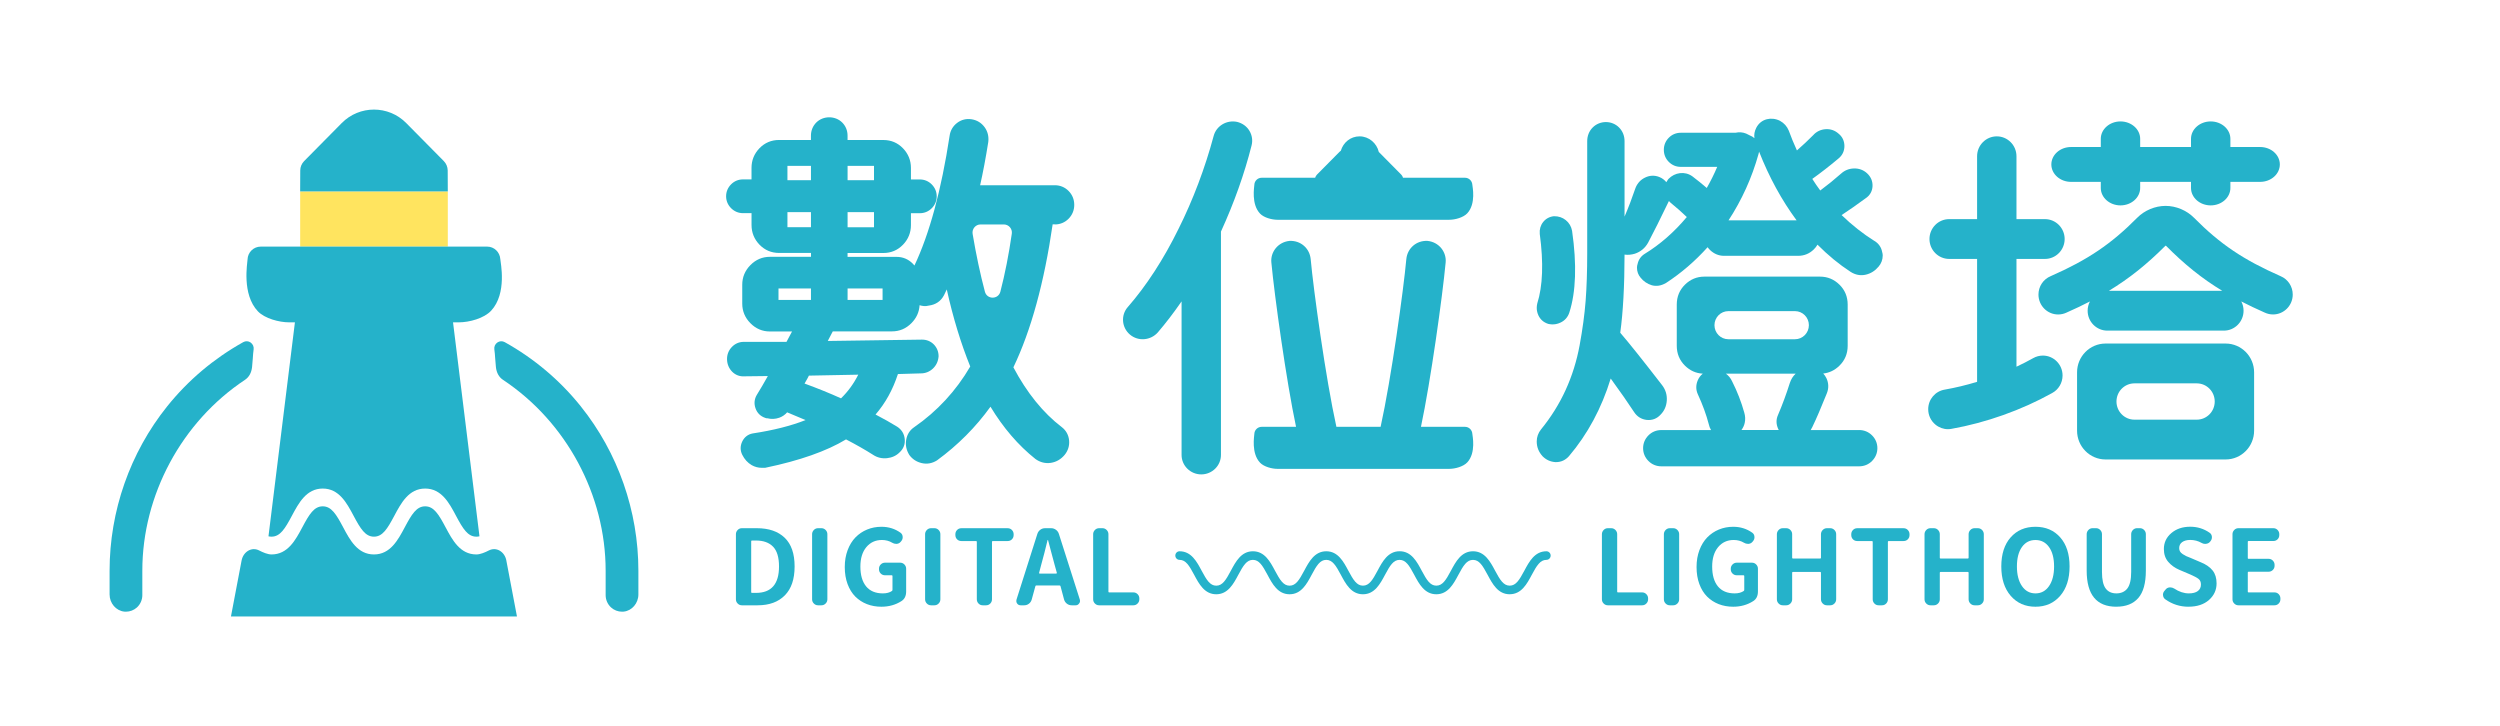 <svg width="365" height="106" viewBox="0 0 365 106" fill="none" xmlns="http://www.w3.org/2000/svg">
<g clip-path="url(#clip0_12_3678)">
<path d="M108.31 88.374C108.076 88.374 107.87 88.287 107.7 88.115C107.527 87.944 107.444 87.736 107.444 87.499V77.992C107.444 77.755 107.531 77.551 107.7 77.376C107.87 77.201 108.076 77.117 108.31 77.117H110.5C112.246 77.117 113.599 77.584 114.566 78.514C115.533 79.443 116.013 80.839 116.013 82.702C116.013 84.565 115.536 85.961 114.58 86.927C113.624 87.893 112.304 88.374 110.619 88.374H108.31ZM109.677 86.457C109.677 86.526 109.71 86.562 109.782 86.562H110.37C112.614 86.562 113.736 85.276 113.736 82.702C113.736 81.375 113.448 80.413 112.867 79.815C112.289 79.217 111.456 78.915 110.367 78.915H109.779C109.71 78.915 109.674 78.955 109.674 79.035V86.46L109.677 86.457Z" fill="#25B2CA"/>
<path d="M119.433 88.374C119.198 88.374 118.993 88.287 118.823 88.115C118.65 87.944 118.567 87.736 118.567 87.499V77.992C118.567 77.755 118.653 77.551 118.823 77.376C118.993 77.201 119.198 77.117 119.433 77.117H119.931C120.165 77.117 120.371 77.205 120.54 77.376C120.71 77.551 120.796 77.755 120.796 77.992V87.499C120.796 87.736 120.71 87.944 120.54 88.115C120.367 88.287 120.165 88.374 119.931 88.374H119.433Z" fill="#25B2CA"/>
<path d="M128.69 88.582C127.925 88.582 127.218 88.454 126.572 88.203C125.926 87.951 125.364 87.583 124.88 87.106C124.4 86.624 124.022 86.016 123.747 85.279C123.473 84.543 123.336 83.712 123.336 82.79C123.336 81.867 123.477 81.065 123.755 80.318C124.036 79.571 124.418 78.951 124.902 78.455C125.389 77.96 125.952 77.577 126.601 77.311C127.247 77.044 127.943 76.91 128.69 76.91C129.74 76.91 130.671 77.201 131.482 77.784C131.688 77.934 131.793 78.153 131.793 78.437C131.793 78.656 131.72 78.849 131.573 79.017L131.5 79.104C131.352 79.283 131.161 79.381 130.927 79.403H130.837C130.631 79.403 130.44 79.348 130.263 79.239C129.823 78.973 129.321 78.838 128.762 78.838C127.821 78.838 127.063 79.188 126.482 79.884C125.905 80.584 125.616 81.525 125.616 82.713C125.616 83.96 125.894 84.926 126.453 85.611C127.012 86.293 127.831 86.635 128.906 86.635C129.448 86.635 129.888 86.515 130.23 86.278C130.277 86.238 130.303 86.18 130.303 86.1V84.109C130.303 84.029 130.267 83.989 130.198 83.989H129.199C128.964 83.989 128.759 83.905 128.589 83.737C128.419 83.57 128.333 83.362 128.333 83.114V83.026C128.333 82.79 128.419 82.582 128.589 82.41C128.762 82.239 128.964 82.152 129.199 82.152H131.432C131.666 82.152 131.872 82.239 132.042 82.41C132.211 82.585 132.298 82.79 132.298 83.026V86.355C132.298 87.007 132.067 87.477 131.605 87.765C130.754 88.309 129.776 88.582 128.679 88.582H128.69Z" fill="#25B2CA"/>
<path d="M135.931 88.374C135.696 88.374 135.49 88.287 135.321 88.115C135.148 87.944 135.065 87.736 135.065 87.499V77.992C135.065 77.755 135.151 77.551 135.321 77.376C135.49 77.201 135.696 77.117 135.931 77.117H136.428C136.663 77.117 136.869 77.205 137.038 77.376C137.208 77.551 137.294 77.755 137.294 77.992V87.499C137.294 87.736 137.208 87.944 137.038 88.115C136.865 88.287 136.663 88.374 136.428 88.374H135.931Z" fill="#25B2CA"/>
<path d="M143.481 88.374C143.236 88.374 143.03 88.287 142.865 88.115C142.699 87.944 142.616 87.736 142.616 87.499V79.108C142.616 79.028 142.576 78.991 142.497 78.991H140.35C140.105 78.991 139.899 78.907 139.733 78.74C139.567 78.572 139.484 78.364 139.484 78.116V77.996C139.484 77.759 139.567 77.555 139.733 77.38C139.899 77.209 140.105 77.121 140.35 77.121H147.125C147.371 77.121 147.576 77.209 147.742 77.38C147.908 77.555 147.991 77.759 147.991 77.996V78.116C147.991 78.364 147.908 78.572 147.742 78.74C147.576 78.907 147.371 78.991 147.125 78.991H144.95C144.87 78.991 144.831 79.031 144.831 79.108V87.499C144.831 87.736 144.748 87.944 144.582 88.115C144.416 88.287 144.21 88.374 143.965 88.374H143.478H143.481Z" fill="#25B2CA"/>
<path d="M156.458 88.374C156.202 88.374 155.971 88.294 155.766 88.137C155.56 87.977 155.423 87.776 155.354 87.528L154.838 85.597C154.817 85.516 154.77 85.476 154.69 85.476H151.296C151.227 85.476 151.184 85.516 151.162 85.597L150.632 87.528C150.563 87.776 150.43 87.981 150.228 88.137C150.026 88.294 149.798 88.374 149.542 88.374H149.012C148.795 88.374 148.626 88.287 148.496 88.108C148.417 87.999 148.381 87.882 148.381 87.751C148.381 87.682 148.391 87.612 148.409 87.543L151.454 77.949C151.534 77.701 151.674 77.5 151.88 77.347C152.086 77.194 152.32 77.117 152.587 77.117H153.467C153.724 77.117 153.954 77.194 154.164 77.347C154.377 77.5 154.521 77.701 154.597 77.949L157.656 87.543C157.674 87.612 157.685 87.682 157.685 87.751C157.685 87.878 157.642 87.999 157.551 88.108C157.425 88.287 157.259 88.374 157.053 88.374H156.451H156.458ZM151.711 83.621C151.7 83.65 151.703 83.679 151.718 83.704C151.732 83.73 151.754 83.741 151.783 83.741H154.211C154.239 83.741 154.265 83.73 154.283 83.704C154.301 83.679 154.308 83.653 154.297 83.621L153.987 82.509C153.861 82.064 153.684 81.401 153.457 80.526C153.233 79.651 153.085 79.093 153.016 78.856C153.016 78.838 153.006 78.827 152.988 78.827C152.97 78.827 152.952 78.838 152.944 78.856C152.659 80.067 152.345 81.28 152.003 82.509L151.711 83.621Z" fill="#25B2CA"/>
<path d="M160.466 88.374C160.232 88.374 160.026 88.287 159.857 88.115C159.684 87.944 159.601 87.736 159.601 87.499V77.992C159.601 77.755 159.687 77.551 159.857 77.376C160.026 77.201 160.232 77.117 160.466 77.117H160.964C161.199 77.117 161.404 77.205 161.574 77.376C161.744 77.551 161.83 77.755 161.83 77.992V86.384C161.83 86.453 161.863 86.49 161.935 86.49H165.477C165.712 86.49 165.918 86.577 166.087 86.748C166.257 86.92 166.343 87.127 166.343 87.364V87.499C166.343 87.736 166.257 87.944 166.087 88.115C165.918 88.287 165.712 88.374 165.477 88.374H160.463H160.466Z" fill="#25B2CA"/>
<path d="M234.745 88.374C234.51 88.374 234.305 88.287 234.135 88.115C233.962 87.944 233.879 87.736 233.879 87.499V77.992C233.879 77.755 233.966 77.551 234.135 77.376C234.305 77.201 234.51 77.117 234.745 77.117H235.243C235.477 77.117 235.683 77.205 235.853 77.376C236.022 77.551 236.109 77.755 236.109 77.992V86.384C236.109 86.453 236.141 86.49 236.213 86.49H239.756C239.991 86.49 240.196 86.577 240.366 86.748C240.535 86.92 240.622 87.127 240.622 87.364V87.499C240.622 87.736 240.535 87.944 240.366 88.115C240.196 88.287 239.991 88.374 239.756 88.374H234.741H234.745Z" fill="#25B2CA"/>
<path d="M243.793 88.374C243.559 88.374 243.353 88.287 243.183 88.115C243.01 87.944 242.927 87.736 242.927 87.499V77.992C242.927 77.755 243.014 77.551 243.183 77.376C243.353 77.201 243.559 77.117 243.793 77.117H244.291C244.525 77.117 244.731 77.205 244.901 77.376C245.07 77.551 245.157 77.755 245.157 77.992V87.499C245.157 87.736 245.07 87.944 244.901 88.115C244.727 88.287 244.525 88.374 244.291 88.374H243.793Z" fill="#25B2CA"/>
<path d="M253.05 88.582C252.285 88.582 251.578 88.454 250.933 88.203C250.287 87.951 249.724 87.583 249.241 87.106C248.761 86.624 248.382 86.016 248.108 85.279C247.834 84.543 247.697 83.712 247.697 82.79C247.697 81.867 247.837 81.065 248.115 80.318C248.396 79.571 248.779 78.951 249.262 78.455C249.749 77.96 250.312 77.577 250.961 77.311C251.607 77.044 252.304 76.91 253.05 76.91C254.1 76.91 255.031 77.201 255.843 77.784C256.048 77.934 256.153 78.153 256.153 78.437C256.153 78.656 256.081 78.849 255.933 79.017L255.861 79.104C255.713 79.283 255.522 79.381 255.287 79.403H255.197C254.991 79.403 254.8 79.348 254.623 79.239C254.183 78.973 253.682 78.838 253.122 78.838C252.181 78.838 251.423 79.188 250.842 79.884C250.265 80.584 249.977 81.525 249.977 82.713C249.977 83.96 250.254 84.926 250.814 85.611C251.373 86.293 252.192 86.635 253.267 86.635C253.808 86.635 254.248 86.515 254.591 86.278C254.638 86.238 254.663 86.18 254.663 86.1V84.109C254.663 84.029 254.627 83.989 254.558 83.989H253.559C253.325 83.989 253.119 83.905 252.949 83.737C252.78 83.57 252.693 83.362 252.693 83.114V83.026C252.693 82.79 252.78 82.582 252.949 82.41C253.122 82.239 253.325 82.152 253.559 82.152H255.792C256.027 82.152 256.232 82.239 256.402 82.41C256.571 82.585 256.658 82.79 256.658 83.026V86.355C256.658 87.007 256.427 87.477 255.965 87.765C255.114 88.309 254.136 88.582 253.04 88.582H253.05Z" fill="#25B2CA"/>
<path d="M260.291 88.374C260.057 88.374 259.851 88.287 259.681 88.115C259.508 87.944 259.425 87.736 259.425 87.499V77.992C259.425 77.755 259.512 77.551 259.681 77.376C259.851 77.201 260.057 77.117 260.291 77.117H260.789C261.023 77.117 261.229 77.205 261.399 77.376C261.568 77.551 261.655 77.755 261.655 77.992V81.437C261.655 81.506 261.687 81.543 261.759 81.543H265.757C265.825 81.543 265.861 81.506 265.861 81.437V77.992C265.861 77.755 265.948 77.551 266.118 77.376C266.287 77.205 266.493 77.117 266.727 77.117H267.214C267.449 77.117 267.654 77.205 267.824 77.376C267.994 77.551 268.08 77.755 268.08 77.992V87.499C268.08 87.736 267.994 87.944 267.824 88.115C267.654 88.287 267.449 88.374 267.214 88.374H266.727C266.493 88.374 266.287 88.287 266.118 88.115C265.948 87.944 265.861 87.736 265.861 87.499V83.621C265.861 83.54 265.825 83.504 265.757 83.504H261.759C261.691 83.504 261.655 83.544 261.655 83.621V87.499C261.655 87.736 261.568 87.944 261.399 88.115C261.226 88.287 261.023 88.374 260.789 88.374H260.291Z" fill="#25B2CA"/>
<path d="M274.282 88.374C274.036 88.374 273.831 88.287 273.665 88.115C273.499 87.944 273.416 87.736 273.416 87.499V79.108C273.416 79.028 273.376 78.991 273.297 78.991H271.15C270.905 78.991 270.699 78.907 270.533 78.74C270.367 78.572 270.284 78.364 270.284 78.116V77.996C270.284 77.759 270.367 77.555 270.533 77.38C270.699 77.209 270.905 77.121 271.15 77.121H277.925C278.171 77.121 278.376 77.209 278.542 77.38C278.708 77.555 278.791 77.759 278.791 77.996V78.116C278.791 78.364 278.708 78.572 278.542 78.74C278.376 78.907 278.171 78.991 277.925 78.991H275.75C275.671 78.991 275.631 79.031 275.631 79.108V87.499C275.631 87.736 275.548 87.944 275.382 88.115C275.216 88.287 275.01 88.374 274.765 88.374H274.278H274.282Z" fill="#25B2CA"/>
<path d="M281.847 88.374C281.613 88.374 281.407 88.287 281.237 88.115C281.064 87.944 280.981 87.736 280.981 87.499V77.992C280.981 77.755 281.068 77.551 281.237 77.376C281.407 77.201 281.613 77.117 281.847 77.117H282.345C282.579 77.117 282.785 77.205 282.955 77.376C283.124 77.551 283.211 77.755 283.211 77.992V81.437C283.211 81.506 283.243 81.543 283.315 81.543H287.313C287.381 81.543 287.417 81.506 287.417 81.437V77.992C287.417 77.755 287.504 77.551 287.673 77.376C287.843 77.205 288.049 77.117 288.283 77.117H288.77C289.005 77.117 289.21 77.205 289.38 77.376C289.549 77.551 289.636 77.755 289.636 77.992V87.499C289.636 87.736 289.549 87.944 289.38 88.115C289.21 88.287 289.005 88.374 288.77 88.374H288.283C288.049 88.374 287.843 88.287 287.673 88.115C287.504 87.944 287.417 87.736 287.417 87.499V83.621C287.417 83.54 287.381 83.504 287.313 83.504H283.315C283.247 83.504 283.211 83.544 283.211 83.621V87.499C283.211 87.736 283.124 87.944 282.955 88.115C282.781 88.287 282.579 88.374 282.345 88.374H281.847Z" fill="#25B2CA"/>
<path d="M300.784 86.993C299.867 88.053 298.662 88.582 297.176 88.582C295.69 88.582 294.485 88.053 293.565 86.993C292.648 85.932 292.19 84.503 292.19 82.702C292.19 80.901 292.648 79.483 293.557 78.455C294.47 77.424 295.675 76.91 297.176 76.91C298.677 76.91 299.882 77.424 300.791 78.455C301.704 79.487 302.158 80.901 302.158 82.702C302.158 84.503 301.7 85.936 300.784 86.993ZM295.206 85.567C295.697 86.282 296.353 86.635 297.183 86.635C298.013 86.635 298.67 86.278 299.16 85.567C299.651 84.856 299.896 83.898 299.896 82.702C299.896 81.506 299.651 80.562 299.16 79.873C298.67 79.184 298.009 78.842 297.176 78.842C296.343 78.842 295.682 79.188 295.199 79.873C294.712 80.562 294.47 81.503 294.47 82.702C294.47 83.901 294.716 84.856 295.206 85.567Z" fill="#25B2CA"/>
<path d="M308.991 88.582C306.098 88.582 304.655 86.825 304.655 83.307V77.989C304.655 77.752 304.741 77.548 304.911 77.373C305.08 77.198 305.286 77.114 305.521 77.114H306.022C306.257 77.114 306.459 77.201 306.632 77.373C306.801 77.548 306.888 77.752 306.888 77.989V83.5C306.888 84.63 307.068 85.432 307.425 85.914C307.783 86.395 308.306 86.635 308.991 86.635C309.677 86.635 310.232 86.391 310.6 85.906C310.968 85.421 311.152 84.62 311.152 83.5V77.989C311.152 77.752 311.239 77.548 311.408 77.373C311.578 77.201 311.784 77.114 312.018 77.114H312.429C312.664 77.114 312.869 77.201 313.039 77.373C313.209 77.548 313.295 77.752 313.295 77.989V83.307C313.295 85.13 312.927 86.464 312.191 87.31C311.455 88.156 310.387 88.578 308.988 88.578L308.991 88.582Z" fill="#25B2CA"/>
<path d="M319.511 88.582C318.277 88.582 317.148 88.221 316.131 87.499C315.936 87.361 315.828 87.168 315.806 86.92C315.795 86.891 315.792 86.865 315.792 86.847C315.792 86.628 315.864 86.435 316.012 86.267L316.174 86.074C316.322 85.884 316.517 85.782 316.762 85.76H316.867C317.062 85.76 317.249 85.815 317.426 85.924C318.14 86.398 318.858 86.635 319.572 86.635C320.139 86.635 320.575 86.522 320.882 86.293C321.185 86.067 321.337 85.746 321.337 85.341C321.337 84.973 321.218 84.7 320.983 84.517C320.749 84.335 320.345 84.12 319.778 83.872C319.728 83.854 319.695 83.836 319.673 83.829L318.173 83.191C317.527 82.913 316.989 82.527 316.564 82.031C316.138 81.536 315.925 80.912 315.925 80.158C315.925 79.228 316.286 78.452 317.015 77.832C317.74 77.212 318.66 76.902 319.778 76.902C320.817 76.902 321.759 77.194 322.599 77.777C322.805 77.916 322.917 78.116 322.938 78.371V78.444C322.938 78.663 322.866 78.856 322.718 79.024L322.69 79.068C322.542 79.257 322.347 79.363 322.101 79.396C322.055 79.407 322.004 79.41 321.954 79.41C321.766 79.41 321.589 79.363 321.423 79.261C320.915 78.973 320.366 78.831 319.778 78.831C319.287 78.831 318.898 78.936 318.602 79.144C318.31 79.352 318.162 79.644 318.162 80.023C318.162 80.212 318.202 80.373 318.281 80.511C318.36 80.65 318.49 80.777 318.671 80.898C318.851 81.018 319.013 81.113 319.158 81.182C319.302 81.251 319.518 81.339 319.811 81.448C319.861 81.466 319.894 81.481 319.915 81.492L321.369 82.115C322.105 82.421 322.664 82.815 323.047 83.296C323.429 83.777 323.62 84.404 323.62 85.177C323.62 86.136 323.249 86.945 322.509 87.598C321.77 88.25 320.774 88.578 319.518 88.578L319.511 88.582Z" fill="#25B2CA"/>
<path d="M326.81 88.374C326.575 88.374 326.369 88.287 326.2 88.115C326.027 87.944 325.944 87.736 325.944 87.499V77.992C325.944 77.755 326.03 77.551 326.2 77.376C326.369 77.201 326.575 77.117 326.81 77.117H331.911C332.156 77.117 332.362 77.205 332.528 77.376C332.694 77.551 332.777 77.755 332.777 77.992V78.113C332.777 78.361 332.694 78.568 332.528 78.736C332.362 78.904 332.156 78.987 331.911 78.987H328.281C328.213 78.987 328.177 79.028 328.177 79.104V81.481C328.177 81.55 328.209 81.587 328.281 81.587H331.222C331.456 81.587 331.662 81.674 331.831 81.845C332.001 82.02 332.088 82.225 332.088 82.462V82.596C332.088 82.844 332.001 83.052 331.831 83.22C331.658 83.387 331.456 83.471 331.222 83.471H328.281C328.213 83.471 328.177 83.511 328.177 83.591V86.384C328.177 86.453 328.209 86.49 328.281 86.49H332.073C332.318 86.49 332.524 86.577 332.69 86.748C332.856 86.92 332.939 87.127 332.939 87.364V87.499C332.939 87.736 332.856 87.944 332.69 88.115C332.524 88.287 332.318 88.374 332.073 88.374H326.81Z" fill="#25B2CA"/>
<path d="M220.415 86.763C218.705 86.763 217.901 85.254 217.19 83.923C216.465 82.567 215.963 81.743 215.058 81.743C214.152 81.743 213.651 82.567 212.926 83.923C212.215 85.254 211.411 86.763 209.701 86.763C207.991 86.763 207.186 85.254 206.475 83.92C205.75 82.564 205.249 81.74 204.343 81.74C203.438 81.74 202.936 82.564 202.215 83.92C201.504 85.25 200.699 86.763 198.989 86.763C197.279 86.763 196.475 85.254 195.764 83.92C195.039 82.564 194.537 81.74 193.632 81.74C192.726 81.74 192.225 82.564 191.503 83.92C190.793 85.25 189.988 86.763 188.278 86.763C186.568 86.763 185.764 85.254 185.053 83.92C184.328 82.564 183.826 81.74 182.924 81.74C182.022 81.74 181.517 82.564 180.796 83.92C180.085 85.25 179.281 86.763 177.571 86.763C175.86 86.763 175.056 85.254 174.345 83.92C173.62 82.564 173.119 81.74 172.217 81.74C171.874 81.74 171.596 81.459 171.596 81.113C171.596 80.766 171.874 80.486 172.217 80.486C173.927 80.486 174.731 81.995 175.442 83.329C176.167 84.685 176.669 85.509 177.574 85.509C178.48 85.509 178.981 84.685 179.703 83.329C180.413 81.999 181.218 80.486 182.928 80.486C184.638 80.486 185.442 81.995 186.153 83.329C186.878 84.685 187.38 85.509 188.282 85.509C189.184 85.509 189.689 84.685 190.41 83.329C191.121 81.999 191.925 80.486 193.636 80.486C195.346 80.486 196.15 81.995 196.861 83.325C197.586 84.681 198.087 85.505 198.993 85.505C199.898 85.505 200.4 84.681 201.121 83.325C201.832 81.995 202.637 80.482 204.347 80.482C206.057 80.482 206.861 81.991 207.572 83.325C208.297 84.681 208.799 85.505 209.704 85.505C210.61 85.505 211.111 84.681 211.836 83.325C212.547 81.995 213.352 80.486 215.062 80.486C216.772 80.486 217.576 81.995 218.287 83.325C219.012 84.681 219.517 85.505 220.419 85.505C221.321 85.505 221.826 84.681 222.551 83.325C223.262 81.995 224.066 80.486 225.776 80.486C226.119 80.486 226.397 80.766 226.397 81.113C226.397 81.459 226.119 81.74 225.776 81.74C224.874 81.74 224.369 82.564 223.644 83.92C222.934 85.25 222.129 86.759 220.419 86.759L220.415 86.763Z" fill="#25B2CA"/>
<path d="M180.608 17.794C179.093 17.48 177.585 18.377 177.195 19.842C175.943 24.515 174.172 29.207 172.065 33.414C169.926 37.788 167.364 41.736 164.655 44.831C163.619 46.012 163.757 47.813 164.969 48.848C166.195 49.887 168.006 49.701 169.042 48.531C170.2 47.182 171.362 45.666 172.509 44.003V66.422C172.509 67.986 173.8 69.262 175.384 69.262C176.968 69.262 178.259 67.99 178.259 66.422V33.811C180.175 29.623 181.679 25.401 182.722 21.271C182.921 20.531 182.812 19.758 182.419 19.102C182.029 18.45 181.398 17.987 180.608 17.794Z" fill="#25B2CA"/>
<path d="M302.371 26.553H306.715V27.443C306.715 28.846 308.006 29.987 309.59 29.987C311.174 29.987 312.465 28.846 312.465 27.443V26.553H319.886V27.443C319.886 28.846 321.174 29.987 322.762 29.987C324.349 29.987 325.637 28.846 325.637 27.443V26.553H329.981C331.568 26.553 332.856 25.412 332.856 24.009C332.856 22.605 331.568 21.464 329.981 21.464H325.637V20.269C325.637 18.869 324.345 17.728 322.762 17.728C321.178 17.728 319.886 18.869 319.886 20.269V21.464H312.465V20.269C312.465 18.869 311.174 17.728 309.59 17.728C308.006 17.728 306.715 18.869 306.715 20.269V21.464H302.371C300.784 21.464 299.496 22.605 299.496 24.009C299.496 25.412 300.787 26.553 302.371 26.553Z" fill="#25B2CA"/>
<path d="M332.971 40.322C327.542 37.934 324.115 35.623 320.326 31.795C319.251 30.709 317.7 30.06 316.178 30.06C314.655 30.06 313.104 30.709 312.029 31.795C308.237 35.626 304.81 37.938 299.402 40.318C298.316 40.766 297.616 41.823 297.616 43.008C297.616 44.612 298.904 45.913 300.491 45.913C300.91 45.913 301.314 45.822 301.675 45.655C302.905 45.111 304.049 44.572 305.131 44.011C304.918 44.415 304.795 44.878 304.795 45.367C304.795 46.971 306.087 48.272 307.671 48.272H324.685C326.272 48.272 327.56 46.967 327.56 45.367C327.56 44.878 327.441 44.415 327.228 44.011C328.303 44.565 329.443 45.104 330.662 45.644C331.041 45.819 331.449 45.91 331.864 45.91C333.448 45.91 334.739 44.605 334.739 43.005C334.739 41.82 334.036 40.766 332.971 40.322ZM307.894 42.461C310.896 40.639 313.472 38.565 316.17 35.863C316.199 35.863 316.232 35.878 316.257 35.903C318.909 38.579 321.463 40.646 324.454 42.461H307.894Z" fill="#25B2CA"/>
<path d="M324.941 50.157H307.411C305.116 50.157 303.251 52.041 303.251 54.36V62.879C303.251 65.197 305.116 67.082 307.411 67.082H324.941C327.235 67.082 329.1 65.197 329.1 62.879V54.36C329.1 52.041 327.231 50.157 324.941 50.157ZM320.727 61.271H311.628C310.178 61.271 309.005 60.083 309.005 58.621C309.005 57.156 310.182 55.971 311.628 55.971H320.727C322.177 55.971 323.35 57.159 323.35 58.621C323.35 60.087 322.174 61.271 320.727 61.271Z" fill="#25B2CA"/>
<path d="M298.262 51.914C297.764 51.914 297.27 52.045 296.844 52.289C296.061 52.727 295.246 53.146 294.405 53.539V37.803H298.565C300.152 37.803 301.44 36.498 301.44 34.897C301.44 33.297 300.149 31.992 298.565 31.992H294.405V22.813C294.405 21.209 293.114 19.908 291.53 19.908C289.946 19.908 288.655 21.213 288.655 22.813V31.992H284.578C282.99 31.992 281.703 33.297 281.703 34.897C281.703 36.498 282.994 37.803 284.578 37.803H288.655V55.749C287.071 56.23 285.483 56.612 283.943 56.882C282.54 57.108 281.519 58.315 281.519 59.751C281.519 60.619 281.901 61.435 282.568 61.989C283.095 62.427 283.741 62.66 284.397 62.66C284.574 62.66 284.751 62.642 284.928 62.609C289.95 61.72 295.166 59.864 299.597 57.393C300.545 56.889 301.134 55.902 301.134 54.819C301.134 53.219 299.842 51.914 298.258 51.914H298.262Z" fill="#25B2CA"/>
<path d="M154.012 32.769C154.781 32.769 155.477 32.48 156.014 31.934C156.556 31.387 156.841 30.687 156.841 29.907C156.841 29.127 156.556 28.427 156.014 27.88C155.473 27.333 154.781 27.045 154.012 27.045H143.099C143.521 25.179 143.918 23.065 144.289 20.728C144.387 19.926 144.199 19.171 143.741 18.555C143.276 17.932 142.655 17.549 141.88 17.418C141.1 17.29 140.364 17.469 139.744 17.939C139.127 18.406 138.744 19.066 138.643 19.828C137.431 27.767 135.707 34.124 133.51 38.765C133.438 38.674 133.355 38.583 133.272 38.499C132.619 37.839 131.821 37.504 130.901 37.504H123.744V36.939H128.964C130.097 36.939 131.064 36.53 131.839 35.725C132.608 34.926 132.997 33.964 132.997 32.863V31.128H134.296C134.964 31.128 135.566 30.877 136.039 30.399C136.511 29.922 136.76 29.324 136.76 28.664C136.76 28.004 136.511 27.41 136.039 26.929C135.566 26.451 134.964 26.2 134.296 26.2H132.997V24.515C132.997 23.418 132.608 22.456 131.839 21.654C131.064 20.848 130.097 20.44 128.964 20.44H123.744V19.813C123.744 19.069 123.477 18.406 122.968 17.892C121.951 16.871 120.187 16.871 119.173 17.892C118.668 18.406 118.397 19.069 118.397 19.809V20.436H113.75C112.618 20.436 111.651 20.845 110.875 21.65C110.107 22.449 109.721 23.411 109.721 24.508V26.192H108.472C107.805 26.192 107.202 26.444 106.733 26.921C106.261 27.399 106.012 27.997 106.012 28.657C106.012 29.316 106.265 29.918 106.733 30.388C107.206 30.866 107.809 31.121 108.476 31.121H109.724V32.856C109.724 33.957 110.114 34.919 110.882 35.718C111.658 36.523 112.625 36.931 113.758 36.931H118.404V37.496H112.401C111.308 37.496 110.352 37.901 109.562 38.703C108.768 39.505 108.368 40.467 108.368 41.572V44.321C108.368 45.425 108.768 46.391 109.562 47.189C110.352 47.991 111.308 48.396 112.401 48.396H115.637C115.385 48.881 115.114 49.388 114.829 49.912H108.584C107.906 49.912 107.296 50.182 106.827 50.685C106.355 51.188 106.12 51.823 106.149 52.515C106.174 53.193 106.434 53.798 106.896 54.269C107.39 54.768 108.039 54.994 108.7 54.943L112.105 54.903C111.543 55.913 111.001 56.835 110.489 57.662C110.132 58.26 110.067 58.935 110.302 59.602C110.536 60.294 111.034 60.783 111.737 61.016L111.882 61.063H112.008C112.61 61.22 113.213 61.191 113.794 60.98C114.241 60.816 114.62 60.553 114.919 60.2C115.857 60.582 116.759 60.961 117.614 61.33C115.511 62.164 112.924 62.821 109.883 63.283C109.205 63.407 108.664 63.83 108.361 64.472C108.058 65.11 108.061 65.777 108.368 66.397C108.696 67.056 109.154 67.563 109.75 67.913C110.204 68.168 110.695 68.299 111.203 68.299H111.716L111.81 68.278C116.759 67.246 120.702 65.857 123.52 64.151C124.992 64.917 126.323 65.675 127.46 66.397C128.062 66.801 128.744 66.969 129.491 66.896C130.234 66.819 130.869 66.524 131.338 66.047C131.919 65.518 132.178 64.833 132.088 64.067C132.005 63.32 131.63 62.715 130.988 62.299C130.079 61.738 129.018 61.14 127.828 60.52C129.256 58.88 130.353 56.897 131.096 54.611L134.466 54.513C135.122 54.513 135.728 54.265 136.215 53.802C136.695 53.343 136.977 52.756 137.034 52.023C137.034 51.352 136.793 50.751 136.338 50.288C135.884 49.829 135.292 49.584 134.61 49.584C128.831 49.679 124.242 49.745 120.854 49.781C121.088 49.34 121.334 48.877 121.586 48.381H130.234C131.327 48.381 132.283 47.977 133.073 47.175C133.802 46.438 134.202 45.556 134.26 44.561C134.675 44.681 135.093 44.758 135.602 44.616C136.605 44.492 137.37 43.974 137.825 43.099C137.958 42.833 138.091 42.553 138.229 42.257C139.138 46.362 140.289 50.135 141.656 53.51C139.581 57.068 136.825 60.05 133.47 62.368C132.835 62.795 132.431 63.433 132.301 64.224C132.175 64.986 132.316 65.708 132.767 66.437C133.218 67.042 133.82 67.436 134.563 67.61C135.328 67.793 136.078 67.665 136.8 67.217C139.848 64.99 142.471 62.354 144.611 59.379C146.465 62.452 148.658 65.008 151.169 67.009C151.851 67.505 152.638 67.698 153.435 67.574C154.218 67.45 154.889 67.064 155.43 66.422C155.935 65.806 156.166 65.07 156.087 64.286C156.007 63.495 155.636 62.828 155.008 62.35C152.295 60.28 149.917 57.338 147.955 53.631C150.534 48.25 152.461 41.229 153.687 32.75H154.016L154.012 32.769ZM123.747 24.217H127.604V26.313H123.747V24.217ZM123.747 30.975H127.604V33.177H123.747V30.975ZM114.966 24.217H118.401V26.313H114.966V24.217ZM114.966 33.173V30.971H118.401V33.173H114.966ZM113.66 43.792V42.115H118.401V43.792H113.66ZM117.961 54.844C117.961 54.844 117.961 54.844 117.957 54.844H117.961ZM125.302 54.706C124.649 56.015 123.801 57.174 122.788 58.158C121.193 57.433 119.415 56.715 117.463 55.996C117.607 55.763 117.737 55.537 117.852 55.318C117.939 55.154 118.022 54.998 118.101 54.841L125.299 54.702L125.302 54.706ZM128.856 43.792H123.747V42.115H128.856V43.792ZM147.724 34.117C147.284 37.172 146.725 40.001 146.057 42.578C145.754 43.748 144.105 43.752 143.795 42.585C143.113 40.012 142.515 37.194 142.002 34.146C141.883 33.428 142.435 32.769 143.157 32.769H146.566C147.277 32.769 147.829 33.41 147.724 34.117Z" fill="#25B2CA"/>
<path d="M271.424 62.788H264.36C264.447 62.653 264.526 62.511 264.595 62.358C265.197 61.107 265.886 59.503 266.702 57.465C267.016 56.722 267.001 55.945 266.658 55.216C266.532 54.958 266.377 54.728 266.193 54.535C267.088 54.436 267.881 54.053 268.556 53.39C269.357 52.606 269.761 51.629 269.761 50.485V44.463C269.761 43.318 269.357 42.341 268.556 41.557C267.766 40.781 266.814 40.387 265.728 40.387H248.84C247.751 40.387 246.798 40.781 246.008 41.557C245.211 42.341 244.807 43.318 244.807 44.463V50.485C244.807 51.629 245.211 52.606 246.008 53.39C246.74 54.112 247.613 54.502 248.609 54.553C248.285 54.808 248.032 55.144 247.862 55.555C247.585 56.222 247.588 56.908 247.877 57.546C248.58 59.069 249.125 60.564 249.482 61.938C249.547 62.248 249.659 62.536 249.811 62.788H242.566C241.83 62.788 241.174 63.057 240.669 63.568C240.164 64.078 239.893 64.723 239.893 65.434C239.893 66.145 240.16 66.787 240.669 67.301C241.174 67.811 241.83 68.084 242.566 68.084H271.424C272.16 68.084 272.817 67.815 273.322 67.301C273.827 66.787 274.098 66.141 274.098 65.434C274.098 64.727 273.831 64.078 273.322 63.568C272.817 63.057 272.16 62.784 271.421 62.784L271.424 62.788ZM261.319 55.902C260.814 57.509 260.226 59.095 259.584 60.6C259.295 61.242 259.302 61.938 259.613 62.609C259.638 62.671 259.67 62.729 259.699 62.784H254.248C254.486 62.46 254.652 62.11 254.731 61.731C254.836 61.253 254.814 60.757 254.667 60.254C254.234 58.69 253.631 57.141 252.892 55.683C252.682 55.22 252.379 54.844 251.982 54.56H262.163C261.777 54.917 261.496 55.366 261.323 55.898L261.319 55.902ZM262.066 49.53H252.343C251.221 49.53 250.312 48.611 250.312 47.477C250.312 46.344 251.221 45.425 252.343 45.425H262.066C263.188 45.425 264.097 46.344 264.097 47.477C264.097 48.611 263.188 49.53 262.066 49.53Z" fill="#25B2CA"/>
<path d="M225.996 47.277C226.386 47.375 226.772 47.39 227.151 47.321C227.378 47.281 227.598 47.208 227.818 47.105C228.453 46.814 228.904 46.307 229.124 45.629C230.091 42.611 230.228 38.612 229.525 33.709C229.406 33.06 229.095 32.532 228.597 32.134C228.118 31.755 227.566 31.562 226.877 31.566C226.249 31.628 225.693 31.919 225.3 32.415C224.918 32.9 224.748 33.49 224.806 34.121V34.157C225.369 38.36 225.25 41.747 224.441 44.306C224.355 44.692 224.34 45.06 224.402 45.396C224.441 45.615 224.506 45.826 224.607 46.045C224.889 46.639 225.347 47.054 226 47.273L225.996 47.277Z" fill="#25B2CA"/>
<path d="M273.647 35.167C272.016 34.146 270.411 32.885 268.874 31.401C269.949 30.698 271.125 29.874 272.348 28.974C272.99 28.562 273.362 27.924 273.39 27.173C273.419 26.448 273.138 25.795 272.579 25.288C272.048 24.807 271.395 24.57 270.656 24.596C269.945 24.621 269.321 24.873 268.809 25.336C267.856 26.178 266.843 27.002 265.757 27.811C265.374 27.304 264.985 26.735 264.595 26.119C265.843 25.226 267.131 24.227 268.408 23.152C268.982 22.689 269.285 22.055 269.285 21.322C269.285 20.59 268.982 19.959 268.448 19.529C267.91 19.04 267.247 18.807 266.514 18.862C265.804 18.916 265.179 19.226 264.739 19.722C263.992 20.477 263.188 21.231 262.351 21.964C261.896 20.972 261.503 20.014 261.164 19.077C260.904 18.45 260.482 17.972 259.872 17.637C259.198 17.298 258.52 17.269 257.968 17.407C257.286 17.578 256.748 18.012 256.416 18.657C256.16 19.153 256.07 19.671 256.146 20.174C255.955 20.003 255.731 19.868 255.478 19.773L254.937 19.503C254.436 19.299 253.913 19.263 253.371 19.383H245.384C244.717 19.383 244.114 19.634 243.642 20.112C243.169 20.59 242.92 21.198 242.92 21.873C242.92 22.547 243.169 23.159 243.642 23.633C244.114 24.111 244.717 24.362 245.384 24.362H250.713C250.272 25.405 249.764 26.436 249.187 27.443C248.548 26.889 247.844 26.316 247.076 25.737C246.538 25.358 245.911 25.201 245.265 25.281C244.634 25.361 244.078 25.642 243.616 26.108L243.54 26.196C243.443 26.323 243.357 26.458 243.284 26.597C243.017 26.265 242.671 26.01 242.26 25.842C241.578 25.569 240.864 25.595 240.193 25.919C239.543 26.232 239.078 26.721 238.789 27.424C238.295 28.883 237.761 30.286 237.184 31.628V20.611C237.184 19.835 236.91 19.146 236.383 18.614C235.333 17.556 233.58 17.56 232.533 18.614C232.01 19.142 231.733 19.835 231.733 20.611V36.935C231.733 39.625 231.653 41.98 231.502 43.938C231.35 45.895 231.054 48.075 230.625 50.412C230.203 52.701 229.517 54.899 228.579 56.948C227.645 58.989 226.44 60.918 224.99 62.693C224.575 63.214 224.362 63.808 224.362 64.454C224.362 65.263 224.64 65.977 225.213 66.612C225.726 67.129 226.35 67.417 227.071 67.468H227.194C227.912 67.468 228.554 67.18 229.063 66.608C231.794 63.393 233.843 59.583 235.163 55.264C236.56 57.181 237.707 58.829 238.587 60.174C239.02 60.834 239.659 61.224 240.423 61.308C241.221 61.395 241.928 61.114 242.451 60.531C242.999 59.977 243.302 59.281 243.353 58.457C243.4 57.644 243.176 56.908 242.689 56.263L242.682 56.252C239.832 52.566 237.84 50.069 236.556 48.582C236.967 45.611 237.177 41.772 237.184 37.172C237.689 37.241 238.169 37.194 238.681 37.044C239.536 36.757 240.185 36.217 240.625 35.426C241.394 33.982 242.4 31.963 243.62 29.433C243.634 29.404 243.645 29.378 243.66 29.349C243.735 29.433 243.815 29.513 243.901 29.593C244.803 30.326 245.597 31.03 246.272 31.686C244.439 33.88 242.375 35.688 240.138 37.055C239.583 37.394 239.222 37.908 239.085 38.554C239.027 38.718 238.998 38.896 238.998 39.09C238.998 39.636 239.186 40.143 239.525 40.537C239.958 41.076 240.499 41.448 241.174 41.652C241.816 41.816 242.469 41.751 243.23 41.32C245.453 39.873 247.505 38.105 249.309 36.093C249.414 36.239 249.533 36.377 249.666 36.505C250.24 37.059 250.947 37.351 251.708 37.351H262.528C263.404 37.351 264.173 37.037 264.808 36.421C265.024 36.21 265.208 35.976 265.353 35.721C266.904 37.278 268.52 38.608 270.172 39.68C270.872 40.136 271.648 40.282 272.416 40.099C273.142 39.928 273.769 39.531 274.274 38.925C274.668 38.473 274.877 37.905 274.877 37.292C274.877 37.139 274.852 36.979 274.797 36.8C274.668 36.093 274.264 35.524 273.643 35.156L273.647 35.167ZM252.365 32.171C254.306 29.207 255.781 25.948 256.741 22.5C256.781 22.379 256.81 22.263 256.828 22.142C258.289 25.857 260.121 29.218 262.304 32.171H252.365Z" fill="#25B2CA"/>
<path d="M213.896 25.952H204.841C204.79 25.791 204.718 25.635 204.599 25.514L201.305 22.186C201.009 20.903 199.851 19.908 198.506 19.908C197.16 19.908 196.121 20.812 195.76 22.008C195.699 22.062 195.63 22.102 195.573 22.164L192.257 25.514C192.138 25.638 192.066 25.791 192.012 25.952H184.201C183.624 25.952 183.151 26.415 183.133 26.991C183.126 27.279 182.65 29.812 183.978 31.197C184.537 31.777 185.695 32.087 186.51 32.087H211.584C212.453 32.087 213.647 31.759 214.221 31.143C215.53 29.732 214.978 27.238 214.96 26.962C214.921 26.393 214.455 25.952 213.896 25.952Z" fill="#25B2CA"/>
<path d="M213.896 62.317H207.46C208.874 55.668 210.599 43.292 211.064 38.335C211.14 37.588 210.912 36.848 210.436 36.25C209.949 35.645 209.217 35.244 208.402 35.171C206.818 35.094 205.483 36.224 205.324 37.825C204.931 42.206 203.124 55.289 201.569 62.317H195.114C193.56 55.289 191.752 42.206 191.359 37.825C191.2 36.224 189.869 35.094 188.281 35.171C187.466 35.247 186.734 35.645 186.247 36.25C185.767 36.848 185.543 37.588 185.619 38.335C186.088 43.292 187.812 55.668 189.223 62.317H184.201C183.624 62.317 183.151 62.78 183.133 63.356C183.126 63.644 182.65 66.178 183.978 67.563C184.537 68.143 185.695 68.453 186.51 68.453H211.584C212.453 68.453 213.647 68.124 214.221 67.508C215.53 66.098 214.978 63.604 214.96 63.327C214.921 62.758 214.455 62.317 213.896 62.317Z" fill="#25B2CA"/>
<path d="M36.596 50.007C36.272 49.778 35.857 49.759 35.514 49.953C31.21 52.355 27.469 55.512 24.399 59.339C18.984 66.094 16 74.613 16 83.325V86.796C16 88.075 16.942 89.172 18.147 89.296C18.226 89.304 18.305 89.307 18.385 89.307C18.976 89.307 19.554 89.085 19.994 88.684C20.495 88.225 20.78 87.572 20.78 86.891V83.325C20.78 72.266 26.524 61.585 35.77 55.453C36.358 55.063 36.712 54.418 36.802 53.587C36.849 53.157 36.878 52.737 36.907 52.34C36.939 51.855 36.971 51.407 37.029 51.017C37.087 50.627 36.921 50.24 36.596 50.011V50.007Z" fill="#25B2CA"/>
<path d="M84.806 59.339C81.736 55.512 77.998 52.351 73.691 49.953C73.344 49.759 72.929 49.781 72.605 50.011C72.28 50.24 72.118 50.623 72.175 51.017C72.233 51.396 72.266 51.852 72.298 52.337C72.327 52.734 72.356 53.153 72.403 53.587C72.489 54.418 72.846 55.063 73.434 55.453C82.681 61.585 88.424 72.266 88.424 83.325V86.891C88.424 87.572 88.713 88.228 89.211 88.684C89.651 89.089 90.228 89.307 90.82 89.307C90.899 89.307 90.978 89.304 91.058 89.296C92.263 89.176 93.204 88.075 93.204 86.796V83.325C93.204 74.613 90.221 66.094 84.806 59.343V59.339Z" fill="#25B2CA"/>
<path d="M65.379 27.946H43.826V36.005H65.379V27.946Z" fill="#FFE45F"/>
<path d="M65.378 27.946L65.364 24.884C65.357 24.373 65.155 23.881 64.798 23.52L59.318 17.976C56.72 15.34 52.481 15.34 49.883 17.976L44.403 23.52C44.046 23.881 43.837 24.373 43.837 24.884L43.822 27.946H65.375H65.378Z" fill="#25B2CA"/>
<path d="M42.221 47.062H43.058L39.197 78.302C39.338 78.335 39.486 78.353 39.641 78.353C40.9 78.353 41.607 77.201 42.617 75.302C43.61 73.439 44.731 71.329 47.12 71.329C49.508 71.329 50.63 73.439 51.622 75.302C52.632 77.201 53.336 78.353 54.599 78.353C55.861 78.353 56.561 77.201 57.571 75.302C58.563 73.439 59.685 71.329 62.074 71.329C64.462 71.329 65.588 73.439 66.576 75.302C67.586 77.201 68.29 78.353 69.552 78.353C69.711 78.353 69.863 78.335 70.003 78.299L66.143 47.062H66.966C68.531 47.062 70.678 46.475 71.71 45.359C74.066 42.819 73.073 38.324 73.045 37.825C72.976 36.797 72.139 36.005 71.129 36.005H38.065C37.026 36.005 36.174 36.837 36.142 37.879C36.127 38.397 35.272 42.961 37.66 45.462C38.667 46.504 40.752 47.062 42.217 47.062H42.221Z" fill="#25B2CA"/>
<path d="M73.929 81.835C73.687 80.559 72.478 79.79 71.356 80.373C70.837 80.642 70.123 80.949 69.552 80.949C67.164 80.949 66.042 78.838 65.05 76.975C64.04 75.076 63.336 73.924 62.074 73.924C60.811 73.924 60.111 75.076 59.101 76.975C58.109 78.838 56.987 80.949 54.599 80.949C52.21 80.949 51.085 78.838 50.096 76.975C49.086 75.076 48.383 73.924 47.12 73.924C45.857 73.924 45.154 75.076 44.144 76.975C43.151 78.838 42.029 80.949 39.641 80.949C39.075 80.949 38.368 80.642 37.848 80.373C36.726 79.786 35.51 80.577 35.272 81.835C35.186 82.297 33.721 90 33.721 90H75.476C75.476 90 74.051 82.498 73.925 81.835H73.929Z" fill="#25B2CA"/>
</g>
<defs>
<clipPath id="clip0_12_3678">
<rect width="333" height="74" fill="white" transform="translate(16 16)"/>
</clipPath>
</defs>
</svg>
